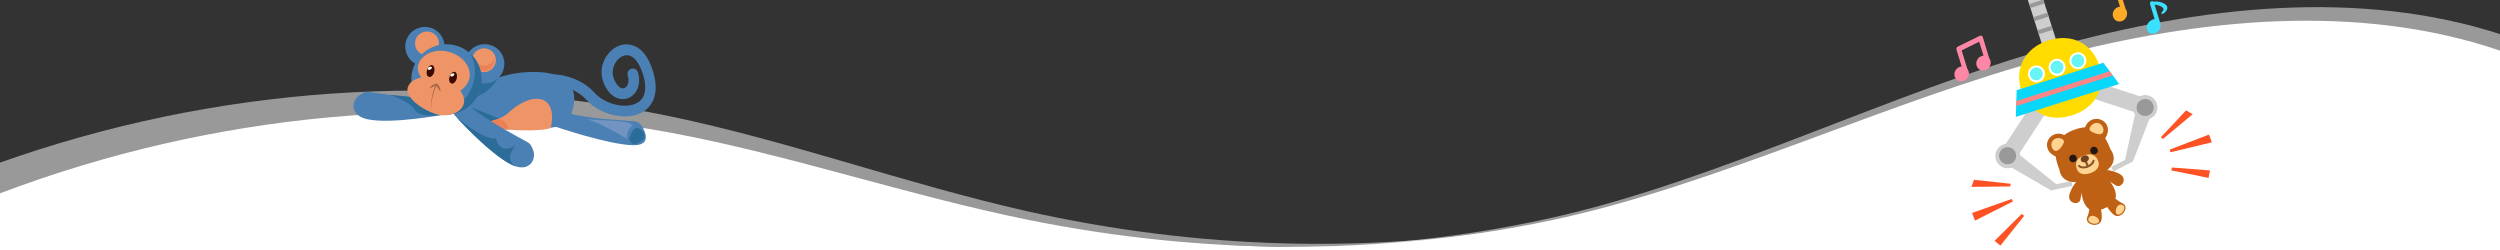 <?xml version="1.0" encoding="utf-8"?>
<!-- Generator: Adobe Illustrator 23.0.3, SVG Export Plug-In . SVG Version: 6.00 Build 0)  -->
<svg version="1.1" id="Layer_1" xmlns="http://www.w3.org/2000/svg" xmlns:xlink="http://www.w3.org/1999/xlink" x="0px" y="0px"
	 viewBox="0 0 1200 120" preserveAspectRatio="none">
<rect x="0" y="0" width="1200" height="120" fill="#333333" stroke="none"/>
<style type="text/css">
	.st0{fill:#FFFFFF;}
	.st1{opacity:0.5;fill:#FFFFFF;}
	.st2{fill:#FF5224;}
	.st3{fill:#CDCECD;}
	.st4{fill:#999999;}
	.st5{fill:#FFDB00;}
	.st6{fill:#67F4F4;}
	.st7{fill:#08D7F9;}
	.st8{fill:#FC8686;}
	.st9{fill:#FFAB28;}
	.st10{fill:#FF87A6;}
	.st11{fill:#3BE0FF;}
	.st12{fill:#BF6114;}
	.st13{fill:#FFD491;}
	.st14{fill:#885625;}
	.st15{fill:#72411F;}
	.st16{fill:#221714;}
	.st17{fill:#4A80B3;}
	.st18{fill:#2B6C98;}
	.st19{fill:#EE9467;}
	.st20{fill:#EB8257;}
	.st21{fill:#7294C0;}
	.st22{fill:#3D0800;}
	.st23{fill:#A76745;}
</style>
<path class="st0" d="M0,92.8v27.3h1200V24.3c-67.8-23.1-144.3-15.5-214.3,3c-79,20.8-161.9,61.8-241.8,78.6
	c-82.3,17.3-168.1,16.3-250.5-0.4c-57.8-11.7-114-31.1-172-41.9C213.6,43.9,102.5,54,0,92.8z"/>
<path class="st1" d="M-0.4,78.2L-1,105.5l1199.7,25.1l2-95.8c-67.3-24.5-143.9-18.5-214.4-1.5C907,52.5,823.2,91.8,743,106.9
	c-82.6,15.6-168.4,12.8-250.4-5.6C435,88.3,379.2,67.8,321.5,55.8C214.1,33.7,102.8,41.5-0.4,78.2z"/>
<path class="st1" d="M1.4,101.1l0.4,27.3l1199.9-16.1l-1.3-95.8C1132.3-5.6,1055.9,3,986.1,22.5c-78.7,21.9-161,64-240.7,81.9
	c-82,18.4-167.8,18.6-250.4,3c-58-11-114.4-29.5-172.5-39.6C214.4,49.4,103.4,60.9,1.4,101.1z"/>
<g>
	<g>
		<polygon class="st2" points="1041.8,73.1 1041.5,71.8 1060.3,64.6 1061.7,68.3 		"/>
		<polygon class="st2" points="1042.2,81.8 1042.5,80.4 1060.8,81.8 1060.1,85.4 		"/>
		<polygon class="st2" points="1038.2,66.7 1037.2,65.9 1049.3,53 1052.5,54.8 		"/>
	</g>
	<g>
		<polygon class="st2" points="966.2,96.7 965.6,95.5 946.6,102.2 948,105.9 		"/>
		<polygon class="st2" points="971.6,103.6 970.4,102.7 957.4,115.6 960.2,117.9 		"/>
		<polygon class="st2" points="964.9,89.5 965.1,88.2 947.5,86.3 946.3,89.7 		"/>
	</g>
	<g>
		<g>
			
				<rect x="956.2" y="58.4" transform="matrix(0.546 -0.838 0.838 0.546 389.059 842.591)" class="st3" width="31.1" height="8"/>
			<polygon class="st3" points="987,88.4 994.3,86.9 994.8,89.2 984.5,91.4 961.5,78.1 965.9,71.5 			"/>
			<path class="st3" d="M968.6,78.1c-1.8,2.7-5.5,3.5-8.2,1.7c-2.7-1.8-3.5-5.5-1.7-8.2c1.8-2.7,5.5-3.5,8.2-1.7
				C969.7,71.6,970.4,75.3,968.6,78.1z"/>
			<path class="st4" d="M967.1,77c-1.2,1.9-3.8,2.4-5.7,1.2c-1.9-1.2-2.4-3.8-1.2-5.7c1.2-1.9,3.8-2.4,5.7-1.2
				C967.8,72.6,968.3,75.2,967.1,77z"/>
		</g>
		<g>
			
				<rect x="1012.1" y="32.1" transform="matrix(0.31 -0.951 0.951 0.31 656.029 998.448)" class="st3" width="8" height="30"/>
			<polygon class="st3" points="1020,76.8 1013.4,80.1 1014.4,82.3 1023.8,77.5 1033.4,52.8 1025.8,50.3 			"/>
			<path class="st3" d="M1027.8,57.2c3.1,1,6.5-0.7,7.5-3.8c1-3.1-0.7-6.5-3.8-7.5c-3.1-1-6.5,0.7-7.5,3.8
				C1023,52.8,1024.7,56.2,1027.8,57.2z"/>
			<path class="st4" d="M1028.4,55.5c2.2,0.7,4.5-0.5,5.2-2.6c0.7-2.1-0.5-4.5-2.6-5.2c-2.1-0.7-4.5,0.5-5.2,2.6
				C1025,52.5,1026.2,54.8,1028.4,55.5z"/>
		</g>
		<path class="st5" d="M994.7,55.3c9.8-3.1,15.9-11.2,12.4-21.2l-34.8,11.1C975.3,55.4,984.9,58.5,994.7,55.3z"/>
		<g>
			
				<rect x="974.9" y="-13.1" transform="matrix(0.953 -0.303 0.303 0.953 44.739 296.78)" class="st3" width="7.1" height="34.8"/>
			<rect x="978.1" y="13.3" transform="matrix(0.953 -0.303 0.303 0.953 41.843 298.222)" class="st4" width="7.1" height="2"/>
			<rect x="976.1" y="7" transform="matrix(0.953 -0.303 0.303 0.953 43.655 297.319)" class="st4" width="7.1" height="2"/>
			<rect x="974.1" y="0.7" transform="matrix(0.953 -0.303 0.303 0.953 45.467 296.417)" class="st4" width="7.1" height="2"/>
			<rect x="972.1" y="-5.6" transform="matrix(0.953 -0.303 0.303 0.953 47.279 295.515)" class="st4" width="7.1" height="2"/>
		</g>
		<path class="st5" d="M983.2,19.4c-10.6,3.4-16.9,12.8-12.7,25l37.5-11.9C1004.4,20.1,993.8,16,983.2,19.4z"/>
		<g>
			<path class="st6" d="M990.8,31.2c0.6,1.9-0.4,3.9-2.3,4.5c-1.9,0.6-3.9-0.4-4.5-2.3c-0.6-1.9,0.4-3.9,2.3-4.5
				C988.2,28.3,990.2,29.3,990.8,31.2z"/>
			<path class="st0" d="M988.6,36.2c-2.1,0.7-4.4-0.5-5.1-2.7c-0.7-2.1,0.5-4.4,2.7-5.1c2.1-0.7,4.4,0.5,5.1,2.7
				C991.9,33.2,990.8,35.5,988.6,36.2L988.6,36.2z M986.4,29.3c-1.6,0.5-2.5,2.3-2,3.9c0.5,1.6,2.3,2.5,3.9,2c1.6-0.5,2.5-2.3,2-3.9
				C989.8,29.7,988.1,28.8,986.4,29.3L986.4,29.3z"/>
		</g>
		<g>
			<path class="st6" d="M980.8,34.4c0.6,1.9-0.4,3.9-2.3,4.5c-1.9,0.6-3.9-0.4-4.5-2.3c-0.6-1.9,0.4-3.9,2.3-4.5
				C978.2,31.4,980.2,32.5,980.8,34.4z"/>
			<path class="st0" d="M978.7,39.4c-2.1,0.7-4.4-0.5-5.1-2.7c-0.7-2.1,0.5-4.4,2.7-5.1c2.1-0.7,4.4,0.5,5.1,2.7
				C982,36.4,980.8,38.7,978.7,39.4L978.7,39.4z M976.5,32.5c-1.6,0.5-2.5,2.3-2,3.9c0.5,1.6,2.3,2.5,3.9,2c1.6-0.5,2.5-2.3,2-3.9
				C979.9,32.9,978.1,32,976.5,32.5L976.5,32.5z"/>
		</g>
		<g>
			<path class="st6" d="M1000.8,28c0.6,1.9-0.4,3.9-2.3,4.5c-1.9,0.6-3.9-0.4-4.5-2.3c-0.6-1.9,0.4-3.9,2.3-4.5
				C998.1,25.1,1000.2,26.1,1000.8,28z"/>
			<path class="st0" d="M998.6,33c-2.1,0.7-4.4-0.5-5.1-2.6c-0.7-2.1,0.5-4.4,2.7-5.1c2.1-0.7,4.4,0.5,5.1,2.7
				C1001.9,30,1000.7,32.3,998.6,33L998.6,33z M996.4,26.2c-1.6,0.5-2.5,2.3-2,3.9c0.5,1.6,2.3,2.5,3.9,2c1.6-0.5,2.5-2.3,2-3.9
				C999.8,26.5,998,25.6,996.4,26.2L996.4,26.2z"/>
		</g>
		<g>
			<polygon class="st7" points="1017.2,40.3 988.6,49.4 967.6,56.1 968,43.3 1009.6,30.1 			"/>
			<polygon class="st8" points="967.8,50.9 986.1,45.1 1014.1,36.2 1012.7,34.2 967.8,48.5 			"/>
		</g>
	</g>
	<path class="st9" d="M1020.5,4.6c-0.1-0.1-0.2-0.2-0.2-0.3c0,0-2.7-8.7-3.1-9.9c-0.3-0.9-0.8-1-1.4-0.8c-0.7,0.2-0.9,0.9-0.7,1.5
		l2.5,8.1c-0.6,0-1.3,0.3-1.9,0.7c-1.6,1.2-2.1,3.4-1,5c1,1.6,3.2,1.9,4.8,0.7C1021,8.4,1021.5,6.1,1020.5,4.6z"/>
	<path class="st10" d="M955,28.2c-0.1-0.1-0.2-0.2-0.2-0.3l-3-9.9c-0.1-0.3-0.3-0.6-0.6-0.8c-0.3-0.2-0.6-0.2-0.9,0l-10.6,5.2
		c-0.5,0.2-0.7,0.9-0.6,1.4l2.5,8.1c-0.6,0-1.3,0.3-1.9,0.7c-1.6,1.2-2.1,3.4-1,5c1,1.6,3.2,1.9,4.8,0.7c1.6-1.2,2.1-3.4,1-5
		c-0.1-0.1-0.2-0.2-0.2-0.3l-2.7-8.8L950,20l2.1,6.7c-0.6,0-1.3,0.3-1.9,0.7c-1.6,1.2-2.1,3.4-1,5c1,1.6,3.2,1.9,4.8,0.7
		C955.5,32,956,29.7,955,28.2z"/>
	<path class="st11" d="M1039.1,1.9c-1.5-1-3.8-1.4-5.5-1.1c-0.3-0.2-0.6-0.3-0.9-0.2c-0.5,0.2-0.8,0.7-0.7,1.2c0,0.1,0,0.3,0.1,0.4
		l2.1,6.9c-0.6,0.1-1.7,0.6-2.2,1c-1.6,1.3-2,3.5-1.1,4.9c0.9,1.4,2.9,1.6,4.4,0.5c3-2,1.4-5.4,1.3-5.5l-2.4-7.8
		c2.4,0.3,5.7,1.5,3.6,3.5c-1,1,0.3,1.3,1,0.6C1040.3,5,1041.2,3.2,1039.1,1.9z"/>
	<g>
		<path class="st12" d="M1014.8,90.4c-1.5-3.3-4.2-5.5-5.9-8.3c-2.4,1.9-6.5,3.8-10.4,4.1c0.7,4.3,0.4,7.6,1.6,10.5
			c1.6,3.9,4.2,5.7,9.6,3.5C1014.9,98,1016.9,95.2,1014.8,90.4z"/>
		<path class="st12" d="M998.5,96c-0.6,2.6-6.5,1.8-5.1-2.9c1-3.3,3.4-6.3,4.7-7.5c1.4-1.1,3,0.1,2.4,1.4
			C1000.6,87,999.1,93.3,998.5,96z"/>
		<path class="st12" d="M1018.5,97.4c4.4,1.6-0.5,8.8-4.2,5.4c-2.6-2.3-4.3-5.8-4.7-7.5c-0.4-1.7,2.2-3.2,3.1-2.1
			C1012.8,93.2,1016.7,96.7,1018.5,97.4z"/>
		<path class="st13" d="M1016.9,103c-2.5,0.2-1.3-5.6,1.7-4.7C1021,99,1018.9,102.9,1016.9,103z"/>
		<path class="st12" d="M1015.8,89.1c2.3,1.4,5.9-3.3,1.5-5.7c-3.1-1.6-6.9-2.1-8.6-1.9c-1.8,0.2-2.1,2.2-0.7,2.7
			C1008,84.3,1013.5,87.7,1015.8,89.1z"/>
		<path class="st12" d="M1002,103.9c-2.1,4.2,6.4,6,6.8,1.1c0.3-3.5-0.9-7.1-1.7-8.7c-0.9-1.6-3.8-0.8-3.7,0.7
			C1003.3,97,1002.9,102.2,1002,103.9z"/>
		<path class="st13" d="M1007.1,106.9c1.9-1.6-2.9-5-4.5-2.3C1001.4,106.8,1005.5,108.2,1007.1,106.9z"/>
		<g>
			<g>
				<path class="st12" d="M989.3,75.9c3.8,0.8,5.8-4.5,5.5-6c-0.6-3.2-5-7.4-9.3-5.1C981.2,67.1,980.9,74.2,989.3,75.9z"/>
			</g>
			<g>
				<path class="st12" d="M1008.9,68.4c-2.7,2.8-7.3-0.3-8-1.8c-1.4-2.9-0.2-8.9,4.7-9.5C1010.5,56.5,1014.9,62.1,1008.9,68.4z"/>
			</g>
			<path class="st12" d="M1013,71.6c-2.3-5.8-5.9-13.7-17.7-9.2c-11.9,4.5-8.6,14.6-6.8,19c0.5,3.1,3,8.8,15.1,4.4
				C1014.4,81.9,1016.6,76.7,1013,71.6z"/>
			<path class="st13" d="M1007.2,77.5c0.9,2.6-1,4.7-3.8,5.6c-2.9,1-5.6,0.6-6.5-2c-0.9-2.6-0.5-5.1,3.5-6.5
				C1004.4,73.2,1006.3,74.9,1007.2,77.5z"/>
			<path class="st14" d="M1001.8,80.6C1001.8,80.6,1001.8,80.6,1001.8,80.6c-1.8,0.5-3.3,0.3-4.2-0.6c-0.2-0.2-0.2-0.5,0-0.7
				c0.2-0.2,0.5-0.2,0.7,0c0.6,0.6,1.8,0.8,3.1,0.4c1.6-0.5,2.8-1.6,3-2.6c0.1-0.3,0.3-0.5,0.6-0.4c0.3,0.1,0.5,0.3,0.4,0.6
				C1005.1,78.8,1003.4,80.1,1001.8,80.6L1001.8,80.6z"/>
			<g>
				<path class="st13" d="M1008.1,64.4c-1.5,0.2-3.7-0.9-4.5-1.4c-1.8-1.1,0.8-4.6,3.6-3.9C1010.1,59.9,1010.5,64.2,1008.1,64.4z"/>
			</g>
			<path class="st14" d="M1002.2,80.2c-0.3,0.1-0.5,0-0.6-0.3l-1-2.4c-0.1-0.3,0-0.6,0.3-0.7c0.3-0.1,0.6,0,0.7,0.3l1,2.4
				C1002.6,79.8,1002.5,80.1,1002.2,80.2C1002.2,80.2,1002.2,80.2,1002.2,80.2L1002.2,80.2z"/>
			<path class="st15" d="M1002.6,75.6c0.3,0.8-0.3,1.8-1.4,2.2c-1.1,0.4-2.2,0-2.4-0.9c-0.3-0.9,0.3-1.8,1.4-2.2
				C1001.2,74.3,1002.3,74.7,1002.6,75.6z"/>
			<path class="st16" d="M996.8,75.6c0.3,1-0.3,2-1.3,2.2c-1,0.3-2-0.3-2.2-1.3c-0.3-1,0.3-2,1.3-2.2
				C995.6,74,996.6,74.6,996.8,75.6z"/>
			<path class="st16" d="M1006.9,71.8c0.3,1-0.3,2-1.3,2.2c-1,0.3-2-0.3-2.2-1.3c-0.3-1,0.3-2,1.3-2.2
				C1005.6,70.2,1006.6,70.8,1006.9,71.8z"/>
			<g>
				<path class="st13" d="M987.7,72.2c1.3-0.7,2.6-2.8,2.9-3.7c0.8-2-3.3-3.3-5.2-1.1C983.5,69.7,985.6,73.4,987.7,72.2z"/>
			</g>
		</g>
	</g>
</g>
<g>
	<path class="st17" d="M217.3,49.1c0,0,17.2-15.7,41.4-14.5c24.2,1.2,16.5,20.6,12.8,24.7C267.8,63.4,212.7,65.3,217.3,49.1z"/>
	<path class="st18" d="M226.1,51.5l13.5,5.4c0,0-2.9,3.1-5.6,2.9C231.3,59.6,226.1,53.3,226.1,51.5z"/>
	<path class="st18" d="M239.1,37.6c0,0-6.5,10.4-13.9,8.7C217.9,44.6,232.6,33.9,239.1,37.6z"/>
	<path class="st19" d="M223.8,58.3c0,0,10.2,2.7,19.3-3.3c11.6-11.5,24.9-10.3,21.3,6.3C261.3,63.7,231,62.7,223.8,58.3z"/>
	<path class="st20" d="M239.6,56.9c0,0,4.5,1.5,4.4,5.3l-7.4-0.6l-1.6-3.3L239.6,56.9z"/>
	<path class="st17" d="M266.9,60.9c0,0,25,8.5,36.8,8.8c8.6,0.2,6.5-5.5,4.6-8.9c-0.9-1.5-2.4-2.5-4-2.6c-6-0.6-21.3-1-31.5-3.9
		C266,52.4,264.3,59.4,266.9,60.9z"/>
	<path class="st17" d="M218.2,55.3c0,0,17.2,19.1,27.9,24c7.8,3.5,11.4-2.5,9.9-7c-0.6-1.6-1.2-3.2-2.7-4
		c-5.3-2.9-18.9-10.1-27.2-16.8C220.7,47.1,216.4,52.9,218.2,55.3z"/>
	<path class="st17" d="M212.9,55c0,0-25.2,4.8-36.7,2.2c-8.4-1.9-7.6-8.9-3.6-11.5c1.4-1,2.9-1.8,4.5-1.6c5.9,0.9,21.2,3.4,31.8,3.1
		C215.9,47,215.9,54.1,212.9,55z"/>
	<path class="st18" d="M202.1,47c-2.4-0.3-15.2-1.5-15.2-1.5c0.7,0.1,9.7,3.1,12.2,7.2c2.5,4.1,13.1,2.5,13.1,2.5
		S204.5,47.3,202.1,47z"/>
	<path class="st21" d="M303.7,60.3c0,0-3.1,1.6-2.8,6.3c-5.3-3.3-16.6-9.3-20.3-9.6C290.2,58.4,300.9,57.1,303.7,60.3z"/>
	<path class="st17" d="M298.1,55.8c-6.2-0.5-12.8-3.4-16.9-8.2c-6-6.3-15-6.7-15.1-6.7c-1.4-0.1-2.6-1.3-2.5-2.7
		c0.1-1.4,1.3-2.6,2.7-2.5c0.5,0,11.3,0.5,18.7,8.4l0.1,0.1c5,5.8,15,8.3,20.7,5.2c4.9-2.7,4.3-8.6,3-13.2c-1.7-5.6-4.2-9-7-9.6
		c-1.9-0.4-3.9,0.5-5.5,2.3c-2.1,2.4-2.8,5.9-1.7,8.7c1.3,3.4,3.3,5.3,5,4.7c1.6-0.5,2.7-3,1.7-6.1c-0.4-1.4,0.4-2.8,1.7-3.2
		c1.4-0.4,2.8,0.4,3.2,1.7c1.9,6.4-1.1,11.2-5,12.5c-3.8,1.3-8.9-0.6-11.6-7.8c-1.8-4.7-0.8-10,2.6-13.9c2.8-3.3,6.8-4.8,10.5-4
		c3.4,0.7,8.1,3.6,10.9,13.3c3.7,12.6-2.6,17.6-5.5,19.2C305.4,55.5,301.8,56.1,298.1,55.8z"/>
	<path class="st18" d="M305.9,61.5c-2.4-0.2-3.7,4.6-3.7,4.6l-0.2,0.7c1.4,4.7,6.2,1.1,7.2-0.5C310.3,64.7,308.2,61.7,305.9,61.5z"
		/>
	<path class="st17" d="M241.7,33.3c-1.4,5-6.7,7.9-11.7,6.4c-5-1.4-7.9-6.7-6.4-11.7c1.4-5,6.7-7.9,11.7-6.4
		C240.3,23,243.2,28.3,241.7,33.3z"/>
	<path class="st19" d="M237.8,30.5c-0.9,3-4.1,4.8-7.1,3.9c-3-0.9-4.8-4.1-3.9-7.1c0.9-3,4.1-4.8,7.1-3.9
		C237,24.3,238.7,27.4,237.8,30.5z"/>
	<path class="st20" d="M237.1,27.7c0,0.1,0,0.1,0,0.2c-0.8,2.7-3.6,4.2-6.2,3.4c-1.8-0.5-3-1.9-3.5-3.5c-0.6,2.6,0.9,5.3,3.5,6
		c2.7,0.8,5.5-0.8,6.2-3.4C237.4,29.5,237.4,28.6,237.1,27.7z"/>
	<path class="st17" d="M208.5,30.6c-4.6,2.5-10.3,0.9-12.8-3.7c-2.5-4.6-0.9-10.3,3.7-12.8c4.6-2.5,10.3-0.9,12.8,3.7
		C214.7,22.4,213.1,28.1,208.5,30.6z"/>
	<path class="st19" d="M207.7,25.9c-2.8,1.5-6.3,0.5-7.8-2.3c-1.5-2.8-0.5-6.3,2.3-7.8c2.8-1.5,6.3-0.5,7.8,2.3
		C211.5,20.9,210.5,24.3,207.7,25.9z"/>
	<path class="st17" d="M230.5,42.8c-2.6,8.9-11.9,14.1-20.9,11.5c-8.9-2.6-14.1-11.9-11.5-20.9c2.6-8.9,11.9-14.1,20.9-11.5
		C228,24.5,233.1,33.8,230.5,42.8z"/>
	<path class="st18" d="M225.9,25.8c2.1,4.1,2.7,9.2,1.2,14.2c-2.6,9.1-11.1,14.9-19.4,13.6c0.6,0.3,1.3,0.5,2,0.7
		c8.9,2.6,18.3-2.6,20.9-11.5C232.3,36.5,230.3,30,225.9,25.8z"/>
	<path class="st19" d="M225.2,38.1c1.5-5.3-2.7-11.2-9.4-13.1c-6.7-2-13.5,0.8-15,6.1c-0.6,2,0,4.1,1.3,6.1
		c-3.3,0.7-5.7,2.4-6.4,4.9c-1.3,4.5,6.6,10.6,14,12.8c4.8,1.4,11.6-0.4,12.9-5c0.6-2-0.1-4.3-1.7-6.3
		C222.9,42.2,224.5,40.4,225.2,38.1z"/>
	<path class="st22" d="M219.2,37.8c-0.4,1.5-1.6,2.6-2.5,2.3c-1-0.3-1.4-1.8-0.9-3.3c0.4-1.5,1.6-2.6,2.5-2.3
		C219.2,34.7,219.6,36.2,219.2,37.8z"/>
	<path class="st0" d="M217.5,36.5c-0.5,0.3-1.1,0.3-1.3,0c-0.2-0.3,0-0.8,0.5-1.1c0.5-0.3,1.1-0.3,1.3,0
		C218.3,35.6,218,36.1,217.5,36.5z"/>
	<path class="st22" d="M208.4,34.6c-0.4,1.5-1.6,2.6-2.5,2.3c-1-0.3-1.4-1.8-0.9-3.3c0.4-1.5,1.6-2.6,2.5-2.3
		C208.4,31.6,208.8,33.1,208.4,34.6z"/>
	<path class="st0" d="M206.7,33.3c-0.5,0.3-1.1,0.3-1.3,0c-0.2-0.3,0-0.8,0.5-1.1c0.5-0.3,1.1-0.3,1.3,0
		C207.5,32.5,207.2,33,206.7,33.3z"/>
	<path class="st23" d="M209.5,41.2l1.9,2.8c0.3-2.3-1.7-3.9-1.7-3.9s-2.6,0.3-3.6,2.4l2.9-1.3c-0.7,1.3-2.7,7-1.9,12.1
		C206.5,48.1,209,42.2,209.5,41.2z"/>
	<path class="st18" d="M247.5,79.8c-0.5-0.1-0.9-0.3-1.4-0.5c-9-4.1-22.6-18.2-26.7-22.7c0.6,0.5,13.7,11.2,18.7,9.7
		c0.8,6.1,6.5,6.1,9.6,3.1C246,71.4,242.2,76.8,247.5,79.8z"/>
</g>
</svg>
